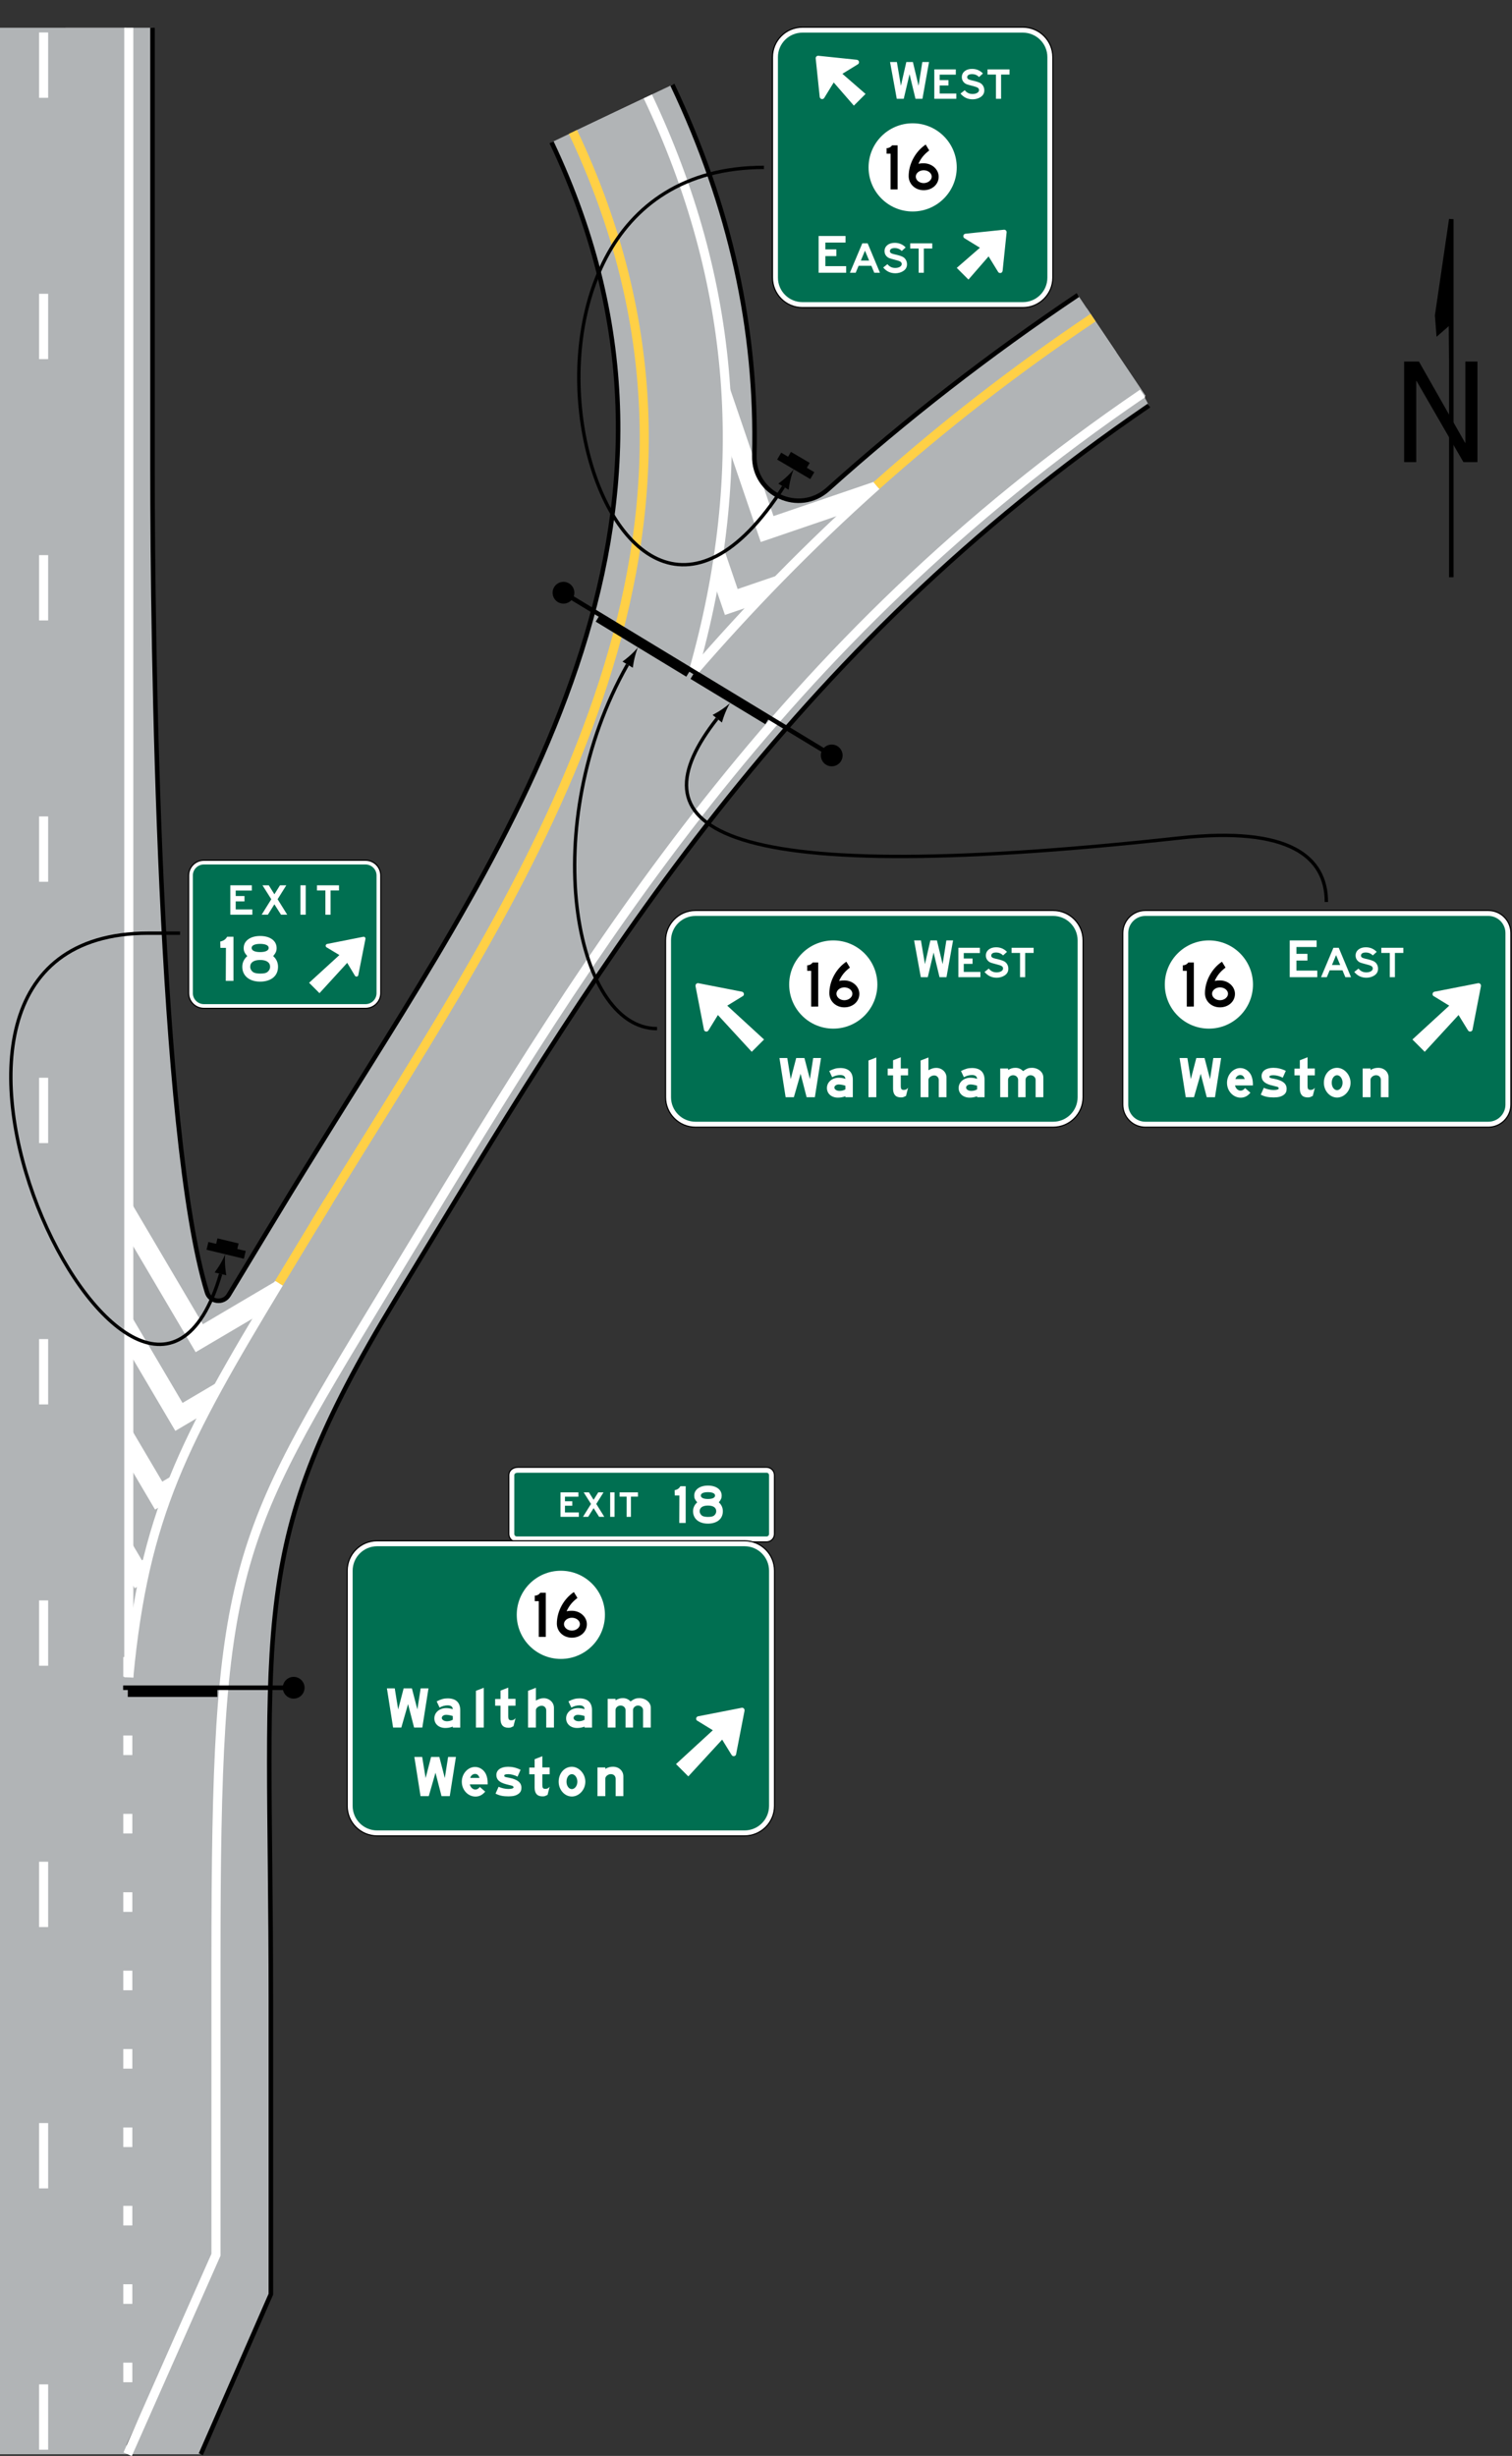 <?xml version="1.0" encoding="UTF-8"?>
<svg width="444.34" height="721.58" version="1.1" viewBox="0 0 444.34 721.58" xml:space="preserve" xmlns="http://www.w3.org/2000/svg"><rect x="0" y="0" width="444.34" height="721.58" fill="#333333" stroke="none"/><defs><clipPath id="b"><path d="m80.81 154.44h407.38v583.56h-407.38z"/></clipPath><clipPath id="a"><path d="m80.81 154.44h407.38v583.56h-407.38z"/></clipPath></defs><g transform="matrix(1.333 0 0 -1.333 -162.38 937.92)"><g clip-path="url(#b)"><g transform="translate(166.09 162.66)"><path d="m0 0 15.44 35.274v64.727c0 85.393-5.549 100.08 27.472 154.51l6.325 10.439c39.335 64.988 79.995 132.16 159.79 186.61l-1.394 2.68c-80.525-54.843-121.41-122.39-160.96-187.73l-6.324-10.437c-33.415-55.08-37.007-60.838-37.007-147.07v-65.033l-20.47-43.968z" fill="#b1b4b6"/></g><g transform="translate(270.05 684.94)"><path d="m0 0c12.74-26.86 18.731-53.857 18.067-81.773-0.203-8.518 9.895-13.096 16.236-7.404 17.243 15.478 35.462 29.629 55.097 42.821l8.443-12.567-97.843-87.391h-10.651l11.19 84.261-14.218 55.565z" fill="#b1b4b6"/></g><g transform="translate(243.41 672.25)"><path d="m0 0c39.411-83.091-8.803-153.16-47.812-215.85-4.551-7.316-8.851-14.226-13.037-21.174l-3.313-5.463c-2.475-4.08-4.807-7.924-7.004-11.582-1.178-1.962-4.118-1.601-4.792 0.587-10.619 34.49-12.021 143.01-12.021 181.8v96.928h-19.183v-384.52h21.926v54.782l101.57 163.56 13.281 79.826-16.651 67.304z" fill="#b1b4b6"/></g><g transform="translate(166.09 162.66)"><path d="m0 0 15.44 35.274v64.727c0 85.393-5.549 100.08 27.472 154.51l6.325 10.439c39.335 64.988 79.995 132.16 159.79 186.61" fill="none" stroke="#000" stroke-miterlimit="10"/></g><g transform="translate(198.96 428.96)"><path d="m0 0c41.332 68.597 104.38 150.49 57.419 249.49" fill="none" stroke="#b1b4b6" stroke-miterlimit="10" stroke-width="17.279"/></g><g transform="translate(367.9 626.02)"><path d="m0 0c-85.766-57.624-127.46-128.58-168.94-197.06-36.675-60.55-41.565-65.666-41.565-157.3v-63l-18.994-40.579" fill="none" stroke="#b1b4b6" stroke-miterlimit="10" stroke-width="23.279"/></g><path d="m149.71 162.66h-27.918v534.84h27.918z" fill="#b1b4b6"/><g transform="translate(131.43 163.66)"><path d="m0 0v539.78" fill="none" stroke="#fff" stroke-dasharray="14.4, 43.2" stroke-width="2"/></g><g transform="translate(243.41 672.25)"><path d="m0 0c39.411-83.091-8.803-153.16-47.812-215.85-4.551-7.316-8.851-14.226-13.037-21.174l-3.313-5.463c-2.475-4.08-4.807-7.924-7.004-11.582-1.178-1.962-4.118-1.601-4.792 0.587-10.619 34.49-12.021 143.01-12.021 181.8v96.928" fill="none" stroke="#000" stroke-miterlimit="10"/></g><g transform="translate(149.99 338.37)"><path d="m0 0v-168.71" fill="none" stroke="#fff" stroke-dasharray="4.32, 12.96" stroke-width="2"/></g><g transform="translate(284.44 573.78)"><path d="m0 0-3.54 10.372-1.673-9.031 2.408-7.054 6.337 2.164 6.267 6.895z" fill="#fff"/></g><g transform="translate(292.34 589.86)"><path d="m0 0-10.171 29.798 0.704-15.992 6.662-19.519 17.933 6.123 8.88 7.787z" fill="#fff"/></g><g transform="translate(270.05 684.94)"><path d="m0 0c12.74-26.86 18.731-53.857 18.067-81.773-0.203-8.518 9.895-13.096 16.236-7.404 17.243 15.478 35.462 29.629 55.097 42.821" fill="none" stroke="#000" stroke-miterlimit="10"/></g><g transform="translate(373.72 616.9)"><path d="m0 0c-80.524-54.843-121.41-122.39-160.96-187.73l-6.323-10.438c-33.415-55.08-37.008-60.838-37.008-147.07v-65.033l-19.47-43.968" fill="none" stroke="#fff" stroke-miterlimit="10" stroke-width="2"/></g><g transform="translate(264.63 682.37)"><path d="m0 0c19.382-40.863 22.656-82.418 9.999-126.93" fill="none" stroke="#fff" stroke-miterlimit="10" stroke-width="2"/></g><g transform="translate(315.04 596.58)"><path d="m0 0c-14.923-13.321-28.253-27.083-40.405-41.136" fill="none" stroke="#fff" stroke-miterlimit="10" stroke-width="2"/></g><g transform="translate(362.8 633.61)"><path d="m0 0c-17.635-11.849-33.434-24.234-47.764-37.026" fill="none" stroke="#ffd046" stroke-miterlimit="10" stroke-width="2"/></g><g transform="translate(183.31 420.78)"><path d="m0 0c-20.973-34.697-29.715-51.057-33.106-86.861" fill="none" stroke="#fff" stroke-miterlimit="10" stroke-width="2"/></g><g transform="translate(150.21 697.5)"><path d="m0 0v-363.58" fill="none" stroke="#fff" stroke-miterlimit="10" stroke-width="2"/></g><g transform="translate(153.11 359.69)"><path d="m0 0-3.115 5.281v-8.86l1.525-2.584 1.714 1.011 1.307 5.996z" fill="#fff"/></g><g transform="translate(157.59 377.04)"><path d="m0 0-7.591 12.87 0.355-9.458 5.646-9.574 2.337 1.379 2.101 6.463z" fill="#fff"/></g><g transform="translate(162.06 394.39)"><path d="m0 0-11.799 20.006-0.268-8.404 10.477-17.765 6.218 3.668 4.182 7.692z" fill="#fff"/></g><g transform="translate(166.54 411.74)"><path d="m0 0-16.544 28.05v-8.858l14.954-25.355 14.182 8.367 5.171 8.275z" fill="#fff"/></g><g transform="translate(186.58 331.61)"><path d="m0 0h-37.617" fill="none" stroke="#000"/></g><g transform="translate(184.16 331.61)"><path d="m0 0c0-1.323 1.076-2.398 2.398-2.398 1.323 0 2.399 1.075 2.399 2.398s-1.076 2.398-2.399 2.398c-1.322 0-2.398-1.075-2.398-2.398"/></g><path d="m169.74 331.31h-19.746v-1.725h19.746z"/></g><g clip-path="url(#a)"><g transform="translate(298.72 635.81)"><path d="m0 0c-3.642 0-6.605 2.963-6.605 6.605v48.6c0 3.642 2.963 6.605 6.605 6.605h48.6c3.642 0 6.605-2.963 6.605-6.605v-48.6c0-3.642-2.963-6.605-6.605-6.605z" fill="#fff"/></g><g transform="translate(347.32 697.75)"><path d="m0 0h-48.6c-3.711 0-6.73-3.019-6.73-6.73v-48.6c0-3.711 3.019-6.73 6.73-6.73h48.6c3.711 0 6.73 3.019 6.73 6.73v48.6c0 3.711-3.019 6.73-6.73 6.73m0-0.25c3.579 0 6.48-2.901 6.48-6.48v-48.6c0-3.579-2.901-6.48-6.48-6.48h-48.6c-3.579 0-6.48 2.901-6.48 6.48v48.6c0 3.579 2.901 6.48 6.48 6.48z"/></g><g transform="translate(298.72 637.02)"><path d="m0 0c-0.729 0-1.437 0.143-2.102 0.424-0.643 0.272-1.22 0.661-1.716 1.158-0.497 0.496-0.886 1.074-1.158 1.716-0.281 0.666-0.424 1.373-0.424 2.102v48.6c0 0.73 0.143 1.437 0.424 2.102 0.272 0.643 0.661 1.22 1.158 1.717 0.496 0.496 1.073 0.885 1.716 1.157 0.665 0.282 1.373 0.424 2.102 0.424h48.6c0.729 0 1.437-0.142 2.102-0.424 0.642-0.272 1.22-0.661 1.716-1.157 0.497-0.497 0.886-1.074 1.158-1.717 0.281-0.665 0.424-1.372 0.424-2.102v-48.6c0-0.729-0.143-1.436-0.424-2.102-0.272-0.642-0.661-1.22-1.158-1.716-0.496-0.497-1.074-0.886-1.716-1.158-0.665-0.281-1.373-0.424-2.102-0.424z" fill="#006f51"/></g><g transform="translate(312.51 648.37)"><path d="m0 0-0.909-2.183h1.818zm2.046-4.866-0.637 1.524h-2.818l-0.637-1.524h-1.273l2.728 6.48h1.182l2.705-6.48z" fill="#fff"/></g><g transform="translate(302.29 643.5)"><path d="m0 0v8.1h5.933v-1.449h-4.45v-1.507h2.425v-1.478h-2.425v-2.216h4.592v-1.45z" fill="#fff"/></g><g transform="translate(318.94 646.4)"><path d="m0 0c-0.288 0.081-1.014 0.257-1.258 0.403-0.488 0.29-0.861 0.764-0.861 1.467 0 1.083 0.913 1.82 2.238 1.82 0.959 0 1.758-0.322 2.42-1.014l-0.867-0.783c-0.411 0.438-0.937 0.645-1.553 0.645-0.662 0-1.051-0.254-1.051-0.668 0-0.369 0.229-0.531 1.028-0.715 0.868-0.184 1.439-0.369 1.804-0.553 0.571-0.3 0.936-0.922 0.936-1.637 0-0.668-0.297-1.175-0.913-1.544-0.457-0.277-1.051-0.438-1.644-0.438-1.119 0-1.964 0.415-2.695 1.268l0.936 0.737c0.48-0.576 1.005-0.83 1.736-0.83 0.822 0 1.416 0.369 1.416 0.853 0 0.617-0.662 0.706-1.672 0.989" fill="#fff"/></g><g transform="translate(325.48 648.84)"><path d="m0 0v-5.343h-1.136v5.343h-1.862v1.137h4.86v-1.137z" fill="#fff"/></g><g transform="translate(334.67 652.1)"><path d="m0 0 8.472 0.883c0.156 0.016 0.318-0.036 0.437-0.155 0.119-0.12 0.171-0.281 0.155-0.437l-0.883-8.472c-0.012-0.12-0.064-0.236-0.155-0.327-0.211-0.211-0.553-0.211-0.764 0-0.031 0.031-0.057 0.065-0.079 0.101l-2.092 3.407-4.439-5.107-2.578 2.577 5.107 4.439-3.407 2.093c-0.036 0.021-0.07 0.048-0.101 0.079-0.211 0.211-0.211 0.553 0 0.764 0.092 0.091 0.208 0.143 0.327 0.155" fill="#fff"/></g><g transform="translate(310.71 690.44)"><path d="m0 0-8.472 0.883c-0.156 0.016-0.317-0.036-0.437-0.155-0.119-0.12-0.171-0.281-0.155-0.437l0.883-8.472c0.012-0.12 0.064-0.236 0.155-0.327 0.211-0.211 0.553-0.211 0.764 0 0.031 0.031 0.057 0.065 0.079 0.101l2.092 3.407 4.439-5.107 2.578 2.577-5.107 4.439 3.407 2.093c0.036 0.022 0.07 0.048 0.101 0.079 0.211 0.211 0.211 0.553 0 0.764-0.092 0.091-0.208 0.143-0.327 0.155" fill="#fff"/></g><g transform="translate(327.79 681.84)"><path d="m0 0v6.48h4.746v-1.16h-3.56v-1.205h1.94v-1.182h-1.94v-1.773h3.674v-1.16z" fill="#fff"/></g><g transform="translate(335.98 684.74)"><path d="m0 0c-0.288 0.081-1.014 0.257-1.258 0.403-0.488 0.29-0.861 0.764-0.861 1.467 0 1.083 0.913 1.82 2.238 1.82 0.959 0 1.758-0.322 2.42-1.014l-0.868-0.783c-0.411 0.438-0.936 0.645-1.552 0.645-0.662 0-1.051-0.254-1.051-0.668 0-0.369 0.229-0.531 1.028-0.715 0.868-0.184 1.438-0.369 1.804-0.553 0.571-0.3 0.936-0.922 0.936-1.637 0-0.668-0.297-1.175-0.913-1.544-0.457-0.277-1.051-0.438-1.644-0.438-1.119 0-1.964 0.415-2.695 1.268l0.936 0.737c0.48-0.576 1.005-0.829 1.736-0.829 0.822 0 1.415 0.368 1.415 0.852 0 0.617-0.661 0.706-1.671 0.989" fill="#fff"/></g><g transform="translate(342.52 687.18)"><path d="m0 0v-5.343h-1.136v5.343h-1.862v1.137h4.86v-1.137z" fill="#fff"/></g><g transform="translate(325.18 681.84)"><path d="m0 0h-1.536l-1.309 5.428-1.28-5.428h-1.537l-1.479 8.1h1.508l0.882-5.23 1.195 5.23h1.451l1.251-5.23 0.826 5.23h1.479z" fill="#fff"/></g><g transform="translate(332.74 666.72)"><path d="m0 0c0-5.368-4.352-9.72-9.72-9.72s-9.72 4.352-9.72 9.72 4.352 9.72 9.72 9.72 9.72-4.352 9.72-9.72" fill="#fff"/></g><g transform="translate(318.15 661.86)"><path d="m0 0v7.878h-0.878v1.228h0.102c0.405 0 0.844 0.239 1.114 0.614h1.215v-9.72z"/></g><g transform="translate(325.45 666.09)"><path d="m0 0c-0.955 0-1.74-0.648-1.74-1.398 0-0.785 0.785-1.433 1.74-1.433s1.774 0.648 1.774 1.433c0 0.75-0.785 1.398-1.774 1.398m0-4.4c-1.876 0-3.309 1.365-3.309 3.104 0 2.694 1.501 5.457 3.752 6.957l0.785-1.296c-1.194-0.92-1.808-1.705-2.388-2.933 0.546 0.103 0.785 0.103 1.16 0.103 1.808 0 3.308-1.33 3.308-2.967 0-1.672-1.432-2.968-3.308-2.968"/></g><g transform="translate(166.76 481.35)"><path d="m0 0c-1.855 0-3.365 1.509-3.365 3.365v25.92c0 1.855 1.51 3.365 3.365 3.365h35.64c1.856 0 3.365-1.51 3.365-3.365v-25.92c0-1.856-1.509-3.365-3.365-3.365z" fill="#fff"/></g><g transform="translate(202.4 514.13)"><path d="m0 0h-35.64c-1.924 0-3.49-1.566-3.49-3.49v-25.92c0-1.924 1.566-3.49 3.49-3.49h35.64c1.924 0 3.49 1.566 3.49 3.49v25.92c0 1.924-1.566 3.49-3.49 3.49m0-0.25c1.789 0 3.24-1.451 3.24-3.24v-25.92c0-1.789-1.451-3.24-3.24-3.24h-35.64c-1.789 0-3.24 1.451-3.24 3.24v25.92c0 1.789 1.451 3.24 3.24 3.24z"/></g><g transform="translate(166.76 482.29)"><path d="m0 0c-0.649 0-1.259 0.253-1.718 0.712s-0.712 1.069-0.712 1.718v25.92c0 0.649 0.253 1.259 0.712 1.718s1.069 0.712 1.718 0.712h35.64c0.649 0 1.259-0.253 1.718-0.712s0.712-1.069 0.712-1.718v-25.92c0-0.649-0.253-1.259-0.712-1.718s-1.069-0.712-1.718-0.712z" fill="#006f51"/></g><g transform="translate(172.59 502)"><path d="m0 0v6.48h4.746v-1.16h-3.559v-1.205h1.939v-1.182h-1.939v-1.773h3.673v-1.16z" fill="#fff"/></g><path d="m188.05 508.48h1.166v-6.48h-1.166z" fill="#fff"/><g transform="translate(194.69 507.34)"><path d="m0 0v-5.343h-1.136v5.343h-1.862v1.137h4.86v-1.137z" fill="#fff"/></g><g transform="translate(183.77 502)"><path d="m0 0-1.462 2.296-1.438-2.296h-1.371l2.124 3.411-1.941 3.069h1.393l1.233-1.978 1.234 1.978h1.393l-1.919-3.069 2.124-3.411z" fill="#fff"/></g><g transform="translate(200.81 488.69)"><path d="m0 0 1.575 7.968c0.024 0.127-0.013 0.264-0.112 0.362-0.098 0.099-0.235 0.136-0.362 0.112l-7.968-1.575c-0.078-0.014-0.153-0.051-0.213-0.112-0.159-0.158-0.159-0.414 0-0.572 0.026-0.026 0.054-0.048 0.085-0.066l2.826-1.7-6.682-6.11 2.291-2.291 6.11 6.683 1.7-2.827c0.018-0.031 0.039-0.059 0.065-0.085 0.158-0.158 0.415-0.158 0.573 0 0.06 0.06 0.098 0.135 0.112 0.213" fill="#fff"/></g><g transform="translate(171.59 487.42)"><path d="m0 0 0.034 7.264h-1.221l-0.034 1.399c0.746 0.17 1.153 0.443 1.526 1.057h1.39v-9.72z" fill="#fff"/></g><g transform="translate(179.17 495.57)"><path d="m0 0c-1.199 0-1.884-0.341-1.884-0.887 0-0.58 0.685-0.921 1.884-0.921s1.884 0.341 1.884 0.921c0 0.546-0.685 0.887-1.884 0.887m0-3.547c-1.404 0-2.192-0.546-2.192-1.501 0-0.477 0.274-0.955 0.719-1.227 0.274-0.171 0.891-0.273 1.473-0.273 0.822 0 1.336 0.102 1.678 0.409 0.343 0.307 0.514 0.682 0.514 1.091 0 0.955-0.788 1.501-2.192 1.501m0-4.775c-2.398 0-3.939 1.296-3.939 3.274 0 0.921 0.377 1.706 1.096 2.354-0.616 0.716-0.788 1.125-0.788 1.773 0 1.603 1.473 2.66 3.631 2.66 2.192 0 3.631-1.057 3.631-2.66 0-0.648-0.171-1.057-0.754-1.773 0.72-0.648 1.062-1.433 1.062-2.354 0-2.319-1.918-3.274-3.939-3.274" fill="#fff"/></g><g transform="translate(170.46 422.82)"><path d="m0 0c-17.711-60.433-84.568 75.11-15.921 75.11h6.975" fill="none" stroke="#010101" stroke-miterlimit="10" stroke-width=".75"/></g><g transform="translate(174.13 428.33)"><path d="m0 0 0.291 1.211-4.663 1.121-0.291-1.211-1.71 0.412-0.412-1.712 4.12-0.991 4.119-0.991 0.412 1.712z" fill="#010101"/></g><g transform="translate(170.39 425.03)"><path d="m0 0c-0.458-0.783-0.825-1.275-1.259-1.887l2.575-0.619c-0.057 0.27-0.213 1.348-0.264 2.253-0.055 0.968-0.045 1.833 0.016 2.38-0.194-0.515-0.578-1.29-1.068-2.127" fill="#010101"/></g><g transform="translate(266.67 476.89)"><path d="m0 0c-18.431 0-26.487 45.087-6.513 80.239" fill="none" stroke="#010101" stroke-miterlimit="10" stroke-width=".75"/></g><g transform="translate(261.74 558.67)"><path d="m0 0c-0.219-0.88-0.301-1.489-0.418-2.23l-2.274 1.357c0.229 0.153 1.093 0.816 1.763 1.427 0.716 0.654 1.313 1.279 1.651 1.713-0.221-0.504-0.487-1.326-0.722-2.267" fill="#010101"/></g><g transform="translate(279.91 545.23)"><path d="m0 0c-18.247-23.29-4.257-37.946 101.95-26.319 24.299 2.66 32.367-4.191 32.367-14.103" fill="none" stroke="#010101" stroke-miterlimit="10" stroke-width=".75"/></g><g transform="translate(280.87 547.19)"><path d="m0 0c-0.752-0.507-1.296-0.792-1.952-1.155l2.052-1.674c0.066 0.268 0.393 1.307 0.739 2.145 0.369 0.897 0.753 1.672 1.045 2.138-0.398-0.38-1.08-0.911-1.884-1.454" fill="#010101"/></g><g transform="translate(275.15 455.16)"><path d="m0 0c-3.642 0-6.605 2.963-6.605 6.605v34.56c0 3.642 2.963 6.605 6.605 6.605h78.84c3.642 0 6.605-2.963 6.605-6.605v-34.56c0-3.642-2.963-6.605-6.605-6.605z" fill="#fff"/></g><g transform="translate(353.99 503.06)"><path d="m0 0h-78.84c-3.711 0-6.73-3.019-6.73-6.73v-34.56c0-3.711 3.019-6.73 6.73-6.73h78.84c3.711 0 6.73 3.019 6.73 6.73v34.56c0 3.711-3.019 6.73-6.73 6.73m0-0.25c3.579 0 6.48-2.901 6.48-6.48v-34.56c0-3.579-2.901-6.48-6.48-6.48h-78.84c-3.579 0-6.48 2.901-6.48 6.48v34.56c0 3.579 2.901 6.48 6.48 6.48z"/></g><g transform="translate(359.39 461.77)"><path d="m0 0c0-0.729-0.143-1.437-0.424-2.102-0.272-0.642-0.661-1.22-1.158-1.716-0.496-0.497-1.073-0.886-1.716-1.158-0.665-0.281-1.373-0.424-2.102-0.424h-78.84c-0.729 0-1.437 0.143-2.102 0.424-0.642 0.272-1.22 0.661-1.716 1.158-0.497 0.496-0.886 1.074-1.158 1.716-0.281 0.665-0.424 1.373-0.424 2.102v34.56c0 0.729 0.143 1.437 0.424 2.102 0.272 0.642 0.661 1.22 1.158 1.716 0.496 0.497 1.074 0.886 1.716 1.158 0.665 0.281 1.373 0.424 2.102 0.424h78.84c0.729 0 1.437-0.143 2.102-0.424 0.643-0.272 1.22-0.661 1.716-1.158 0.497-0.496 0.886-1.074 1.158-1.716 0.281-0.665 0.424-1.373 0.424-2.102z" fill="#006f51"/></g><g transform="translate(333.1 488.23)"><path d="m0 0v6.48h4.746v-1.16h-3.56v-1.205h1.94v-1.182h-1.94v-1.773h3.674v-1.16z" fill="#fff"/></g><g transform="translate(341.28 491.13)"><path d="m0 0c-0.288 0.081-1.014 0.257-1.258 0.403-0.488 0.29-0.861 0.764-0.861 1.467 0 1.083 0.913 1.82 2.238 1.82 0.959 0 1.758-0.322 2.42-1.014l-0.868-0.783c-0.411 0.438-0.936 0.645-1.552 0.645-0.662 0-1.051-0.254-1.051-0.668 0-0.369 0.229-0.531 1.028-0.715 0.868-0.184 1.439-0.369 1.804-0.553 0.571-0.3 0.936-0.922 0.936-1.637 0-0.668-0.297-1.175-0.913-1.544-0.457-0.277-1.051-0.438-1.644-0.438-1.119 0-1.964 0.415-2.695 1.268l0.936 0.737c0.48-0.576 1.005-0.829 1.736-0.829 0.822 0 1.415 0.368 1.415 0.852 0 0.617-0.661 0.706-1.671 0.989" fill="#fff"/></g><g transform="translate(347.83 493.57)"><path d="m0 0v-5.343h-1.135v5.343h-1.863v1.137h4.86v-1.137z" fill="#fff"/></g><g transform="translate(330.48 488.23)"><path d="m0 0h-1.536l-1.309 5.428-1.28-5.428h-1.537l-1.479 8.1h1.508l0.882-5.229 1.195 5.229h1.451l1.251-5.229 0.826 5.229h1.479z" fill="#fff"/></g><g transform="translate(315.24 486.61)"><path d="m0 0c0-5.368-4.352-9.72-9.72-9.72s-9.72 4.352-9.72 9.72 4.352 9.72 9.72 9.72 9.72-4.352 9.72-9.72" fill="#fff"/></g><g transform="translate(300.65 481.75)"><path d="m0 0v7.878h-0.878v1.228h0.102c0.405 0 0.843 0.239 1.113 0.614h1.215v-9.72z"/></g><g transform="translate(307.96 485.98)"><path d="m0 0c-0.955 0-1.74-0.648-1.74-1.398 0-0.785 0.785-1.433 1.74-1.433s1.774 0.648 1.774 1.433c0 0.75-0.785 1.398-1.774 1.398m0-4.4c-1.876 0-3.308 1.365-3.308 3.104 0 2.694 1.5 5.457 3.751 6.957l0.785-1.296c-1.194-0.92-1.808-1.705-2.388-2.933 0.546 0.103 0.785 0.103 1.16 0.103 1.808 0 3.308-1.33 3.308-2.967 0-1.672-1.432-2.968-3.308-2.968"/></g><g transform="translate(301.46 461.77)"><path d="m0 0h-1.815l-1.331 5.166-1.482-5.166h-1.815l-1.361 8.64h1.724l0.757-4.652 1.209 4.652h1.815l1.21-4.652 0.726 4.652h1.724z" fill="#fff"/></g><g transform="translate(308.19 464.31)"><path d="m0 0c-0.516 0.181-1.123 0.272-1.457 0.272-0.546 0-0.971-0.302-0.971-0.695s0.516-0.725 1.123-0.725c0.364 0 0.819 0.06 1.305 0.332zm0-2.538v0.212c-0.607-0.242-1.184-0.302-1.67-0.302-1.396 0-2.398 0.876-2.398 2.114 0 1.299 1.124 2.266 2.611 2.266 0.364 0 0.941-0.06 1.457-0.241-0.03 0.604-0.486 0.845-1.123 0.845-0.607 0-1.184-0.151-1.791-0.483l-0.638 1.36c0.941 0.483 1.579 0.664 2.429 0.664 1.73 0 2.762-0.846 2.762-2.598v-3.837z" fill="#fff"/></g><g transform="translate(337.23 464.31)"><path d="m0 0c-0.516 0.181-1.123 0.272-1.457 0.272-0.546 0-0.971-0.302-0.971-0.695s0.516-0.725 1.123-0.725c0.364 0 0.819 0.06 1.305 0.332zm0-2.538v0.212c-0.607-0.242-1.184-0.302-1.67-0.302-1.396 0-2.398 0.876-2.398 2.114 0 1.299 1.124 2.266 2.611 2.266 0.364 0 0.941-0.06 1.457-0.241-0.03 0.604-0.486 0.845-1.123 0.845-0.607 0-1.184-0.151-1.791-0.483l-0.638 1.36c0.941 0.483 1.579 0.664 2.429 0.664 1.73 0 2.762-0.846 2.762-2.598v-3.837z" fill="#fff"/></g><g transform="translate(328.78 461.77)"><path d="m0 0v3.776c0 0.574-0.425 1.027-1.002 1.027-0.607 0-1.275-0.453-1.275-0.966v-3.837h-1.73v8.096l1.73 0.665v-2.81c0.729 0.393 1.154 0.514 1.731 0.514 1.244 0 2.246-0.937 2.246-2.115v-4.35z" fill="#fff"/></g><g transform="translate(313.28 461.77)"><path d="m0 0v8.096l1.728 0.665v-8.761z" fill="#fff"/></g><g transform="translate(350.13 461.77)"><path d="m0 0v3.822c0 0.574-0.517 1.027-1.124 1.027-0.578 0-1.094-0.484-1.094-0.967v-3.882h-1.641v3.822c0 0.574-0.486 1.027-1.094 1.027-0.607 0-1.124-0.453-1.124-0.997v-3.852h-1.732v6.329h1.732v-0.332c0.608 0.362 1.033 0.483 1.641 0.483 0.668 0 1.215-0.242 1.671-0.725 0.82 0.574 1.215 0.725 1.945 0.725 1.337 0 2.522-0.906 2.522-2.115v-4.365z" fill="#fff"/></g><g transform="translate(320.4 466.59)"><path d="m0 0v-2.356c0-0.574 0.121-0.907 0.759-0.846 0.456 0.03 0.547 0.151 0.851 0.453l-0.456-1.783c-0.577-0.241-0.516-0.332-1.124-0.332-1.184 0-1.731 0.695-1.731 1.934v2.93h-1.184v1.48h1.184v1.843l1.701 0.665v-2.477h1.61v-1.511z" fill="#fff"/></g><g transform="translate(277.07 476.5)"><path d="m0 0c-2e-3 5e-3 -6e-3 0.012-0.01 0.017-0.02 0.036-0.033 0.072-0.044 0.111-1e-3 2e-3 -4e-3 7e-3 -5e-3 9e-3h1e-3c-2e-3 0.012-7e-3 0.027-9e-3 0.039l-0.017 0.127-1.806 9.3-0.024 0.176c-0.026 0.175 0.032 0.349 0.149 0.464 0.133 0.135 0.306 0.193 0.474 0.159l0.115-0.022 9.33-1.823 0.164-0.026c0.107-0.024 0.191-0.075 0.274-0.157 0.207-0.207 0.216-0.548-1e-3 -0.765-0.025-0.024-0.066-0.048-0.098-0.065l-0.1-0.055-3.319-2.04 8.117-7.454-2.714-2.716-7.454 8.101v0.017l-2.01-3.27-0.083-0.118c-0.025-0.041-0.05-0.084-0.084-0.115-0.207-0.21-0.555-0.209-0.763-2e-3 -0.034 0.033-0.06 0.069-0.083 0.108" fill="#fff"/></g><g transform="translate(235.74 363.75)"><path d="m0 0c-0.962 0-1.745 0.783-1.745 1.745v12.96c0 1.027 0.835 1.745 2.03 1.745h54.794c0.963 0 1.746-0.783 1.746-1.746v-12.959c0-0.962-0.783-1.745-1.745-1.745z" fill="#fff"/></g><g transform="translate(290.81 380.33)"><path d="m0 0h-54.794c-1.248 0-2.155-0.786-2.155-1.87v-12.96c0-1.031 0.839-1.87 1.87-1.87h55.08c1.031 0 1.87 0.839 1.87 1.87v12.959c0 1.032-0.839 1.871-1.871 1.871m0-0.25c0.895 0 1.621-0.726 1.621-1.621v-12.959c0-0.895-0.725-1.62-1.62-1.62h-55.08c-0.894 0-1.62 0.725-1.62 1.62v12.96c0 0.895 0.726 1.62 1.905 1.62z"/></g><g transform="translate(291.36 365.5)"><path d="m0 0c0-0.298-0.242-0.54-0.54-0.54h-55.08c-0.298 0-0.54 0.242-0.54 0.54v12.96c0 0.298 0.242 0.54 0.825 0.54h54.798c0.296 0 0.537-0.241 0.537-0.537z" fill="#006f51"/></g><g transform="translate(245.38 369.28)"><path d="m0 0v5.4h3.955v-0.966h-2.966v-1.005h1.616v-0.985h-1.616v-1.478h3.061v-0.966z" fill="#fff"/></g><path d="m256.33 374.68h0.972v-5.4h-0.972z" fill="#fff"/><g transform="translate(260.91 373.73)"><path d="m0 0v-4.453h-0.946v4.453h-1.552v0.947h4.05v-0.947z" fill="#fff"/></g><g transform="translate(253.9 369.28)"><path d="m0 0-1.218 1.914-1.199-1.914h-1.142l1.77 2.842-1.618 2.558h1.161l1.028-1.648 1.028 1.648h1.161l-1.599-2.558 1.77-2.842z" fill="#fff"/></g><g transform="translate(271.57 367.93)"><path d="m0 0 0.028 6.054h-1.017l-0.028 1.165c0.621 0.142 0.96 0.369 1.271 0.881h1.159v-8.1z" fill="#fff"/></g><g transform="translate(277.89 374.72)"><path d="m0 0c-0.999 0-1.57-0.284-1.57-0.739 0-0.483 0.571-0.767 1.57-0.767s1.57 0.284 1.57 0.767c0 0.455-0.571 0.739-1.57 0.739m0-2.956c-1.17 0-1.827-0.455-1.827-1.25 0-0.398 0.229-0.796 0.6-1.023 0.228-0.143 0.742-0.228 1.227-0.228 0.685 0 1.113 0.085 1.399 0.341 0.285 0.256 0.428 0.569 0.428 0.91 0 0.795-0.657 1.25-1.827 1.25m0-3.979c-1.998 0-3.283 1.08-3.283 2.729 0 0.767 0.314 1.421 0.914 1.961-0.514 0.597-0.657 0.938-0.657 1.478 0 1.335 1.228 2.216 3.026 2.216 1.827 0 3.026-0.881 3.026-2.216 0-0.54-0.143-0.881-0.628-1.478 0.599-0.54 0.885-1.194 0.885-1.961 0-1.933-1.599-2.729-3.283-2.729" fill="#fff"/></g><g transform="translate(204.96 298.95)"><path d="m0 0c-3.642 0-6.605 2.963-6.605 6.604v51.84c0 3.643 2.963 6.606 6.605 6.606h81c3.642 0 6.605-2.963 6.605-6.606v-51.84c0-3.641-2.963-6.604-6.605-6.604z" fill="#fff"/></g><g transform="translate(285.96 364.13)"><path d="m0 0h-81c-3.711 0-6.73-3.019-6.73-6.73v-51.84c0-3.711 3.019-6.73 6.73-6.73h81c3.711 0 6.73 3.019 6.73 6.73v51.84c0 3.711-3.019 6.73-6.73 6.73m0-0.25c3.579 0 6.48-2.901 6.48-6.48v-51.84c0-3.579-2.901-6.48-6.48-6.48h-81c-3.579 0-6.48 2.901-6.48 6.48v51.84c0 3.579 2.901 6.48 6.48 6.48z"/></g><g transform="translate(291.36 305.56)"><path d="m0 0c0-0.729-0.143-1.437-0.424-2.102-0.272-0.642-0.661-1.22-1.158-1.716-0.496-0.497-1.073-0.886-1.716-1.158-0.665-0.281-1.373-0.424-2.102-0.424h-81c-0.729 0-1.437 0.143-2.102 0.424-0.643 0.272-1.22 0.661-1.716 1.158-0.497 0.496-0.886 1.074-1.158 1.716-0.281 0.665-0.424 1.373-0.424 2.102v51.84c0 0.729 0.143 1.437 0.424 2.102 0.272 0.642 0.661 1.22 1.158 1.716 0.496 0.497 1.073 0.886 1.716 1.158 0.665 0.281 1.373 0.424 2.102 0.424h81c0.729 0 1.437-0.143 2.102-0.424 0.643-0.272 1.22-0.661 1.716-1.158 0.497-0.496 0.886-1.074 1.158-1.716 0.281-0.665 0.424-1.373 0.424-2.102z" fill="#006f51"/></g><g transform="translate(255.18 347.68)"><path d="m0 0c0-5.368-4.352-9.72-9.72-9.72s-9.72 4.352-9.72 9.72 4.352 9.72 9.72 9.72 9.72-4.352 9.72-9.72" fill="#fff"/></g><g transform="translate(240.59 342.82)"><path d="m0 0v7.878h-0.878v1.228h0.102c0.405 0 0.843 0.239 1.113 0.614h1.215v-9.72z"/></g><g transform="translate(247.89 347.04)"><path d="m0 0c-0.955 0-1.74-0.648-1.74-1.398 0-0.785 0.785-1.433 1.74-1.433s1.774 0.648 1.774 1.433c0 0.75-0.785 1.398-1.774 1.398m0-4.4c-1.876 0-3.308 1.365-3.308 3.104 0 2.694 1.5 5.457 3.751 6.957l0.785-1.296c-1.194-0.92-1.808-1.705-2.388-2.933 0.546 0.103 0.785 0.103 1.16 0.103 1.808 0 3.308-1.33 3.308-2.967 0-1.672-1.432-2.968-3.308-2.968"/></g><g transform="translate(214.92 322.84)"><path d="m0 0h-1.815l-1.331 5.166-1.482-5.166h-1.815l-1.361 8.64h1.724l0.757-4.652 1.209 4.652h1.815l1.21-4.652 0.726 4.652h1.724z" fill="#fff"/></g><g transform="translate(221.64 325.37)"><path d="m0 0c-0.516 0.181-1.123 0.272-1.457 0.272-0.546 0-0.971-0.302-0.971-0.695s0.516-0.725 1.123-0.725c0.364 0 0.819 0.06 1.305 0.332zm0-2.538v0.212c-0.607-0.242-1.184-0.302-1.67-0.302-1.396 0-2.398 0.876-2.398 2.114 0 1.299 1.124 2.266 2.611 2.266 0.364 0 0.941-0.06 1.457-0.242-0.03 0.605-0.486 0.846-1.123 0.846-0.607 0-1.184-0.151-1.791-0.483l-0.638 1.359c0.941 0.484 1.579 0.665 2.429 0.665 1.73 0 2.762-0.846 2.762-2.598v-3.837z" fill="#fff"/></g><g transform="translate(250.69 325.37)"><path d="m0 0c-0.516 0.181-1.123 0.272-1.457 0.272-0.546 0-0.971-0.302-0.971-0.695s0.516-0.725 1.123-0.725c0.364 0 0.819 0.06 1.305 0.332zm0-2.538v0.212c-0.607-0.242-1.184-0.302-1.669-0.302-1.397 0-2.399 0.876-2.399 2.114 0 1.299 1.124 2.266 2.611 2.266 0.364 0 0.941-0.06 1.457-0.242-0.03 0.605-0.486 0.846-1.123 0.846-0.607 0-1.184-0.151-1.791-0.483l-0.638 1.359c0.941 0.484 1.579 0.665 2.429 0.665 1.73 0 2.762-0.846 2.762-2.598v-3.837z" fill="#fff"/></g><g transform="translate(242.24 322.84)"><path d="m0 0v3.776c0 0.574-0.425 1.027-1.002 1.027-0.607 0-1.275-0.453-1.275-0.966v-3.837h-1.73v8.096l1.73 0.665v-2.81c0.729 0.393 1.154 0.514 1.731 0.514 1.244 0 2.246-0.937 2.246-2.115v-4.35z" fill="#fff"/></g><g transform="translate(226.74 322.84)"><path d="m0 0v8.096l1.728 0.665v-8.761z" fill="#fff"/></g><g transform="translate(263.59 322.84)"><path d="m0 0v3.822c0 0.574-0.517 1.027-1.124 1.027-0.578 0-1.094-0.484-1.094-0.967v-3.882h-1.641v3.822c0 0.574-0.486 1.027-1.094 1.027-0.607 0-1.124-0.453-1.124-0.997v-3.852h-1.732v6.329h1.732v-0.332c0.608 0.362 1.033 0.483 1.641 0.483 0.668 0 1.215-0.242 1.671-0.725 0.82 0.574 1.215 0.725 1.945 0.725 1.337 0 2.522-0.906 2.522-2.115v-4.365z" fill="#fff"/></g><g transform="translate(233.86 327.65)"><path d="m0 0v-2.356c0-0.574 0.121-0.907 0.759-0.846 0.456 0.03 0.547 0.151 0.851 0.453l-0.456-1.783c-0.577-0.241-0.516-0.332-1.124-0.332-1.184 0-1.731 0.695-1.731 1.934v2.93h-1.184v1.48h1.184v1.843l1.701 0.665v-2.477h1.61v-1.511z" fill="#fff"/></g><g transform="translate(220.97 307.72)"><path d="m0 0h-1.815l-1.331 5.166-1.482-5.166h-1.815l-1.361 8.64h1.724l0.757-4.652 1.209 4.652h1.815l1.21-4.652 0.726 4.652h1.724z" fill="#fff"/></g><g transform="translate(226.54 312.61)"><path d="m0 0c-0.455 0-0.88-0.302-1.062-0.876h2.064c-0.243 0.634-0.516 0.876-1.002 0.876m-1.153-2.296c0.182-0.725 0.698-1.148 1.244-1.148 0.364 0 0.698 0.212 0.971 0.574l1.184-1.027c-0.637-0.755-1.305-1.088-2.155-1.088-1.609 0-3.005 1.42-3.005 3.263 0 1.813 1.366 3.263 2.914 3.263 1.032 0 1.973-0.635 2.428-1.632 0.243-0.574 0.365-1.178 0.365-1.963v-0.242z" fill="#fff"/></g><g transform="translate(257.54 307.72)"><path d="m0 0v3.822c0 0.574-0.395 1.027-1.062 1.027-0.608 0-1.215-0.484-1.215-0.997v-3.852h-1.73v6.329h1.73v-0.332c0.577 0.362 1.123 0.483 1.7 0.483 1.306 0 2.277-0.906 2.277-2.115v-4.365z" fill="#fff"/></g><g transform="translate(247.89 312.56)"><path d="m0 0c-0.667 0-1.182-0.725-1.182-1.662 0-0.906 0.515-1.631 1.182-1.631 0.636 0 1.212 0.725 1.212 1.631 0 0.937-0.576 1.662-1.212 1.662m0-4.924c-1.576 0-2.909 1.45-2.909 3.262 0 1.873 1.272 3.293 2.909 3.293 1.515 0 2.97-1.48 2.97-3.293 0-1.812-1.424-3.262-2.97-3.262" fill="#fff"/></g><g transform="translate(236.22 308.3)"><path d="m0 0c-0.549-0.453-1.282-0.634-2.289-0.634-1.19 0-1.953 0.151-2.868 0.604l0.671 1.51c0.641-0.302 1.495-0.483 2.136-0.483 0.702 0 1.16 0.121 1.16 0.362 0 0.182-0.153 0.333-0.488 0.393-0.336 0.091-1.038 0.242-1.313 0.333-1.373 0.392-1.983 1.027-1.983 1.993 0 1.118 1.007 1.813 2.594 1.813 0.885 0 1.739-0.181 2.746-0.665l-0.671-1.51c-0.641 0.332-1.434 0.544-2.014 0.544-0.641 0-0.916-0.091-0.916-0.333 0-0.241 0.122-0.302 1.038-0.453 1.831-0.362 2.746-1.027 2.746-2.205 0-0.544-0.152-0.937-0.549-1.269" fill="#fff"/></g><g transform="translate(241.38 312.53)"><path d="m0 0v-2.356c0-0.574 0.121-0.907 0.759-0.846 0.456 0.03 0.547 0.151 0.851 0.453l-0.456-1.783c-0.577-0.241-0.516-0.332-1.124-0.332-1.184 0-1.731 0.695-1.731 1.934v2.93h-1.184v1.48h1.184v1.843l1.701 0.665v-2.477h1.61v-1.511z" fill="#fff"/></g><g transform="translate(284.04 316.79)"><path d="m0 0c2e-3 5e-3 6e-3 0.012 0.01 0.017 0.02 0.036 0.033 0.072 0.044 0.111 1e-3 2e-3 4e-3 7e-3 5e-3 9e-3h-1e-3c2e-3 0.012 7e-3 0.027 9e-3 0.039l0.017 0.127 1.806 9.3 0.024 0.176c0.026 0.175-0.032 0.349-0.149 0.464-0.133 0.135-0.306 0.193-0.474 0.159l-0.115-0.022-9.33-1.823-0.164-0.026c-0.107-0.024-0.191-0.075-0.274-0.157-0.207-0.207-0.216-0.548 1e-3 -0.765 0.025-0.024 0.066-0.048 0.098-0.065l0.1-0.055 3.319-2.04-8.117-7.454 2.714-2.716 7.454 8.101v0.017l2.01-3.27 0.083-0.118c0.025-0.041 0.05-0.084 0.084-0.115 0.207-0.21 0.555-0.209 0.763-2e-3 0.034 0.033 0.06 0.069 0.083 0.108" fill="#fff"/></g><g transform="translate(374.33 455.16)"><path d="m0 0c-2.749 0-4.985 2.236-4.985 4.985v37.8c0 2.749 2.236 4.985 4.985 4.985h75.6c2.749 0 4.985-2.236 4.985-4.985v-37.8c0-2.749-2.236-4.985-4.985-4.985z" fill="#fff"/></g><g transform="translate(449.93 503.06)"><path d="m0 0h-75.6c-2.818 0-5.11-2.292-5.11-5.11v-37.8c0-2.818 2.292-5.11 5.11-5.11h75.6c2.818 0 5.11 2.292 5.11 5.11v37.8c0 2.818-2.292 5.11-5.11 5.11m0-0.25c2.684 0 4.86-2.176 4.86-4.86v-37.8c0-2.684-2.176-4.86-4.86-4.86h-75.6c-2.684 0-4.86 2.176-4.86 4.86v37.8c0 2.684 2.176 4.86 4.86 4.86z"/></g><g transform="translate(449.93 456.37)"><path d="m0 0h-75.6c-2.088 0-3.78 1.692-3.78 3.78v37.8c0 2.088 1.692 3.78 3.78 3.78h75.6c2.088 0 3.78-1.692 3.78-3.78v-37.8c0-2.088-1.692-3.78-3.78-3.78" fill="#006f51"/></g><g transform="translate(389.67 461.77)"><path d="m0 0h-1.815l-1.331 5.166-1.482-5.166h-1.815l-1.361 8.64h1.724l0.757-4.652 1.209 4.652h1.815l1.21-4.652 0.726 4.652h1.724z" fill="#fff"/></g><g transform="translate(395.24 466.66)"><path d="m0 0c-0.455 0-0.88-0.302-1.062-0.876h2.064c-0.243 0.634-0.516 0.876-1.002 0.876m-1.154-2.296c0.183-0.725 0.699-1.148 1.245-1.148 0.364 0 0.698 0.211 0.971 0.574l1.184-1.027c-0.637-0.755-1.305-1.088-2.155-1.088-1.609 0-3.005 1.42-3.005 3.263 0 1.813 1.366 3.263 2.914 3.263 1.032 0 1.973-0.635 2.428-1.632 0.243-0.574 0.365-1.178 0.365-1.963v-0.242z" fill="#fff"/></g><g transform="translate(426.24 461.77)"><path d="m0 0v3.822c0 0.574-0.395 1.027-1.062 1.027-0.608 0-1.215-0.484-1.215-0.997v-3.852h-1.73v6.329h1.73v-0.332c0.577 0.362 1.123 0.483 1.7 0.483 1.306 0 2.277-0.906 2.277-2.115v-4.365z" fill="#fff"/></g><g transform="translate(416.59 466.62)"><path d="m0 0c-0.667 0-1.182-0.725-1.182-1.662 0-0.906 0.515-1.631 1.182-1.631 0.636 0 1.212 0.725 1.212 1.631 0 0.937-0.576 1.662-1.212 1.662m0-4.924c-1.576 0-2.909 1.45-2.909 3.262 0 1.873 1.272 3.293 2.909 3.293 1.515 0 2.97-1.48 2.97-3.293 0-1.812-1.424-3.262-2.97-3.262" fill="#fff"/></g><g transform="translate(404.92 462.36)"><path d="m0 0c-0.549-0.453-1.282-0.634-2.289-0.634-1.19 0-1.953 0.151-2.868 0.604l0.671 1.51c0.641-0.302 1.495-0.483 2.136-0.483 0.702 0 1.16 0.121 1.16 0.362 0 0.182-0.153 0.333-0.488 0.393-0.336 0.091-1.038 0.242-1.313 0.332-1.373 0.393-1.983 1.028-1.983 1.994 0 1.118 1.007 1.813 2.594 1.813 0.885 0 1.739-0.181 2.746-0.665l-0.671-1.51c-0.641 0.332-1.434 0.544-2.014 0.544-0.641 0-0.916-0.091-0.916-0.333 0-0.241 0.122-0.302 1.038-0.453 1.831-0.362 2.746-1.027 2.746-2.205 0-0.544-0.152-0.937-0.549-1.269" fill="#fff"/></g><g transform="translate(410.08 466.59)"><path d="m0 0v-2.356c0-0.574 0.121-0.907 0.759-0.846 0.456 0.03 0.547 0.151 0.851 0.453l-0.456-1.783c-0.577-0.241-0.516-0.332-1.124-0.332-1.184 0-1.731 0.695-1.731 1.934v2.93h-1.184v1.48h1.184v1.843l1.701 0.665v-2.477h1.61v-1.511z" fill="#fff"/></g><g transform="translate(398.05 486.61)"><path d="m0 0c0-5.368-4.352-9.72-9.72-9.72s-9.72 4.352-9.72 9.72 4.352 9.72 9.72 9.72 9.72-4.352 9.72-9.72" fill="#fff"/></g><g transform="translate(383.46 481.75)"><path d="m0 0v7.878h-0.878v1.228h0.102c0.405 0 0.844 0.239 1.113 0.614h1.215v-9.72z"/></g><g transform="translate(390.77 485.98)"><path d="m0 0c-0.955 0-1.74-0.648-1.74-1.398 0-0.785 0.785-1.433 1.74-1.433s1.774 0.648 1.774 1.433c0 0.75-0.785 1.398-1.774 1.398m0-4.4c-1.876 0-3.309 1.365-3.309 3.104 0 2.694 1.501 5.457 3.752 6.957l0.785-1.296c-1.194-0.92-1.808-1.705-2.388-2.933 0.546 0.103 0.785 0.103 1.16 0.103 1.808 0 3.308-1.33 3.308-2.967 0-1.672-1.432-2.968-3.308-2.968"/></g><g transform="translate(416.37 493.09)"><path d="m0 0-0.909-2.183h1.818zm2.046-4.866-0.637 1.524h-2.818l-0.637-1.524h-1.273l2.728 6.48h1.182l2.705-6.48z" fill="#fff"/></g><g transform="translate(406.15 488.23)"><path d="m0 0v8.1h5.932v-1.449h-4.449v-1.507h2.424v-1.478h-2.424v-2.217h4.592v-1.449z" fill="#fff"/></g><g transform="translate(422.79 491.13)"><path d="m0 0c-0.288 0.081-1.014 0.257-1.258 0.403-0.488 0.29-0.861 0.764-0.861 1.467 0 1.083 0.913 1.82 2.238 1.82 0.959 0 1.758-0.322 2.42-1.014l-0.867-0.783c-0.412 0.438-0.937 0.645-1.553 0.645-0.662 0-1.051-0.254-1.051-0.668 0-0.369 0.229-0.531 1.028-0.715 0.868-0.184 1.439-0.369 1.804-0.553 0.571-0.3 0.936-0.922 0.936-1.637 0-0.668-0.297-1.175-0.913-1.544-0.457-0.277-1.051-0.438-1.644-0.438-1.119 0-1.964 0.415-2.695 1.268l0.936 0.737c0.48-0.576 1.005-0.829 1.736-0.829 0.822 0 1.416 0.368 1.416 0.852 0 0.617-0.662 0.706-1.672 0.989" fill="#fff"/></g><g transform="translate(429.34 493.57)"><path d="m0 0v-5.343h-1.135v5.343h-1.863v1.137h4.86v-1.137z" fill="#fff"/></g><g transform="translate(446.39 476.5)"><path d="m0 0c2e-3 5e-3 6e-3 0.012 0.01 0.017 0.02 0.036 0.033 0.072 0.044 0.111 1e-3 2e-3 4e-3 7e-3 5e-3 9e-3h-1e-3c2e-3 0.012 7e-3 0.027 9e-3 0.039l0.017 0.127 1.806 9.3 0.024 0.176c0.026 0.175-0.032 0.349-0.149 0.464-0.133 0.135-0.306 0.193-0.474 0.159l-0.115-0.022-9.33-1.823-0.164-0.026c-0.107-0.024-0.191-0.075-0.274-0.157-0.207-0.207-0.216-0.548 1e-3 -0.765 0.025-0.024 0.066-0.048 0.098-0.065l0.1-0.055 3.319-2.04-8.117-7.454 2.714-2.716 7.454 8.101v0.017l2.01-3.27 0.083-0.118c0.025-0.041 0.05-0.084 0.084-0.115 0.207-0.21 0.555-0.209 0.763-2e-3 0.034 0.033 0.06 0.069 0.083 0.108" fill="#fff"/></g><g transform="translate(191.13 433.68)"><path d="m0 0c4.175 6.93 8.469 13.831 13.015 21.138 39.415 63.349 84.088 135.15 43.975 219.72" fill="none" stroke="#ffd046" stroke-miterlimit="10" stroke-width="2"/></g><g transform="translate(194.12 438.63)"><path d="m0 0-6.314-10.422c-1.559-2.569-3.057-5.039-4.498-7.422" fill="none" stroke="#ffd046" stroke-miterlimit="10" stroke-width="2"/></g><g transform="translate(305.18 537.11)"><path d="m0 0-59.14 35.858" fill="none" stroke="#000"/></g><g transform="translate(303.13 538.35)"><path d="m0 0c-0.686-1.131-0.324-2.609 0.807-3.294 1.131-0.686 2.609-0.324 3.295 0.807s0.323 2.609-0.808 3.294c-1.131 0.686-2.608 0.324-3.294-0.807"/></g><g transform="translate(243.99 574.21)"><path d="m0 0c-0.686-1.131-0.324-2.609 0.807-3.294 1.131-0.686 2.609-0.324 3.295 0.807s0.323 2.609-0.808 3.294c-1.131 0.686-2.608 0.324-3.294-0.807"/></g><g transform="translate(273.12 554.46)"><path d="m0 0 0.894 1.475-19.97 12.132-0.894-1.475z"/></g><g transform="translate(290.54 543.99)"><path d="m0 0 0.894 1.475-16.497 9.985-0.894-1.475z"/></g><g transform="translate(294.56 596.33)"><path d="m0 0c-40.8-63.757-74.948 70.39-4.326 70.39" fill="none" stroke="#010101" stroke-miterlimit="10" stroke-width=".75"/></g><g transform="translate(299.69 600.51)"><path d="m0 0 0.632 1.073-4.132 2.434-0.632-1.073-1.516 0.893-0.893-1.517 3.651-2.151 3.65-2.15 0.893 1.517z" fill="#010101"/></g><g transform="translate(295.16 598.45)"><path d="m0 0c-0.667-0.615-1.161-0.979-1.755-1.437l2.282-1.344c0.024 0.275 0.19 1.351 0.405 2.232 0.23 0.942 0.492 1.766 0.71 2.271-0.336-0.436-0.929-1.064-1.642-1.722" fill="#010101"/></g><g transform="translate(441.77 576.38)"><path d="m0 0v78.92l-3.111-21.215 0.282-3.677 2.263 1.98" stroke="#000"/></g><g transform="translate(444.87 623.93)"><path d="m0 0h2.665v-22.176h-3.09l-10.348 17.914h-0.056v-17.914h-2.665v22.176h3.259l10.177-17.913h0.058z"/></g></g></g></svg>
